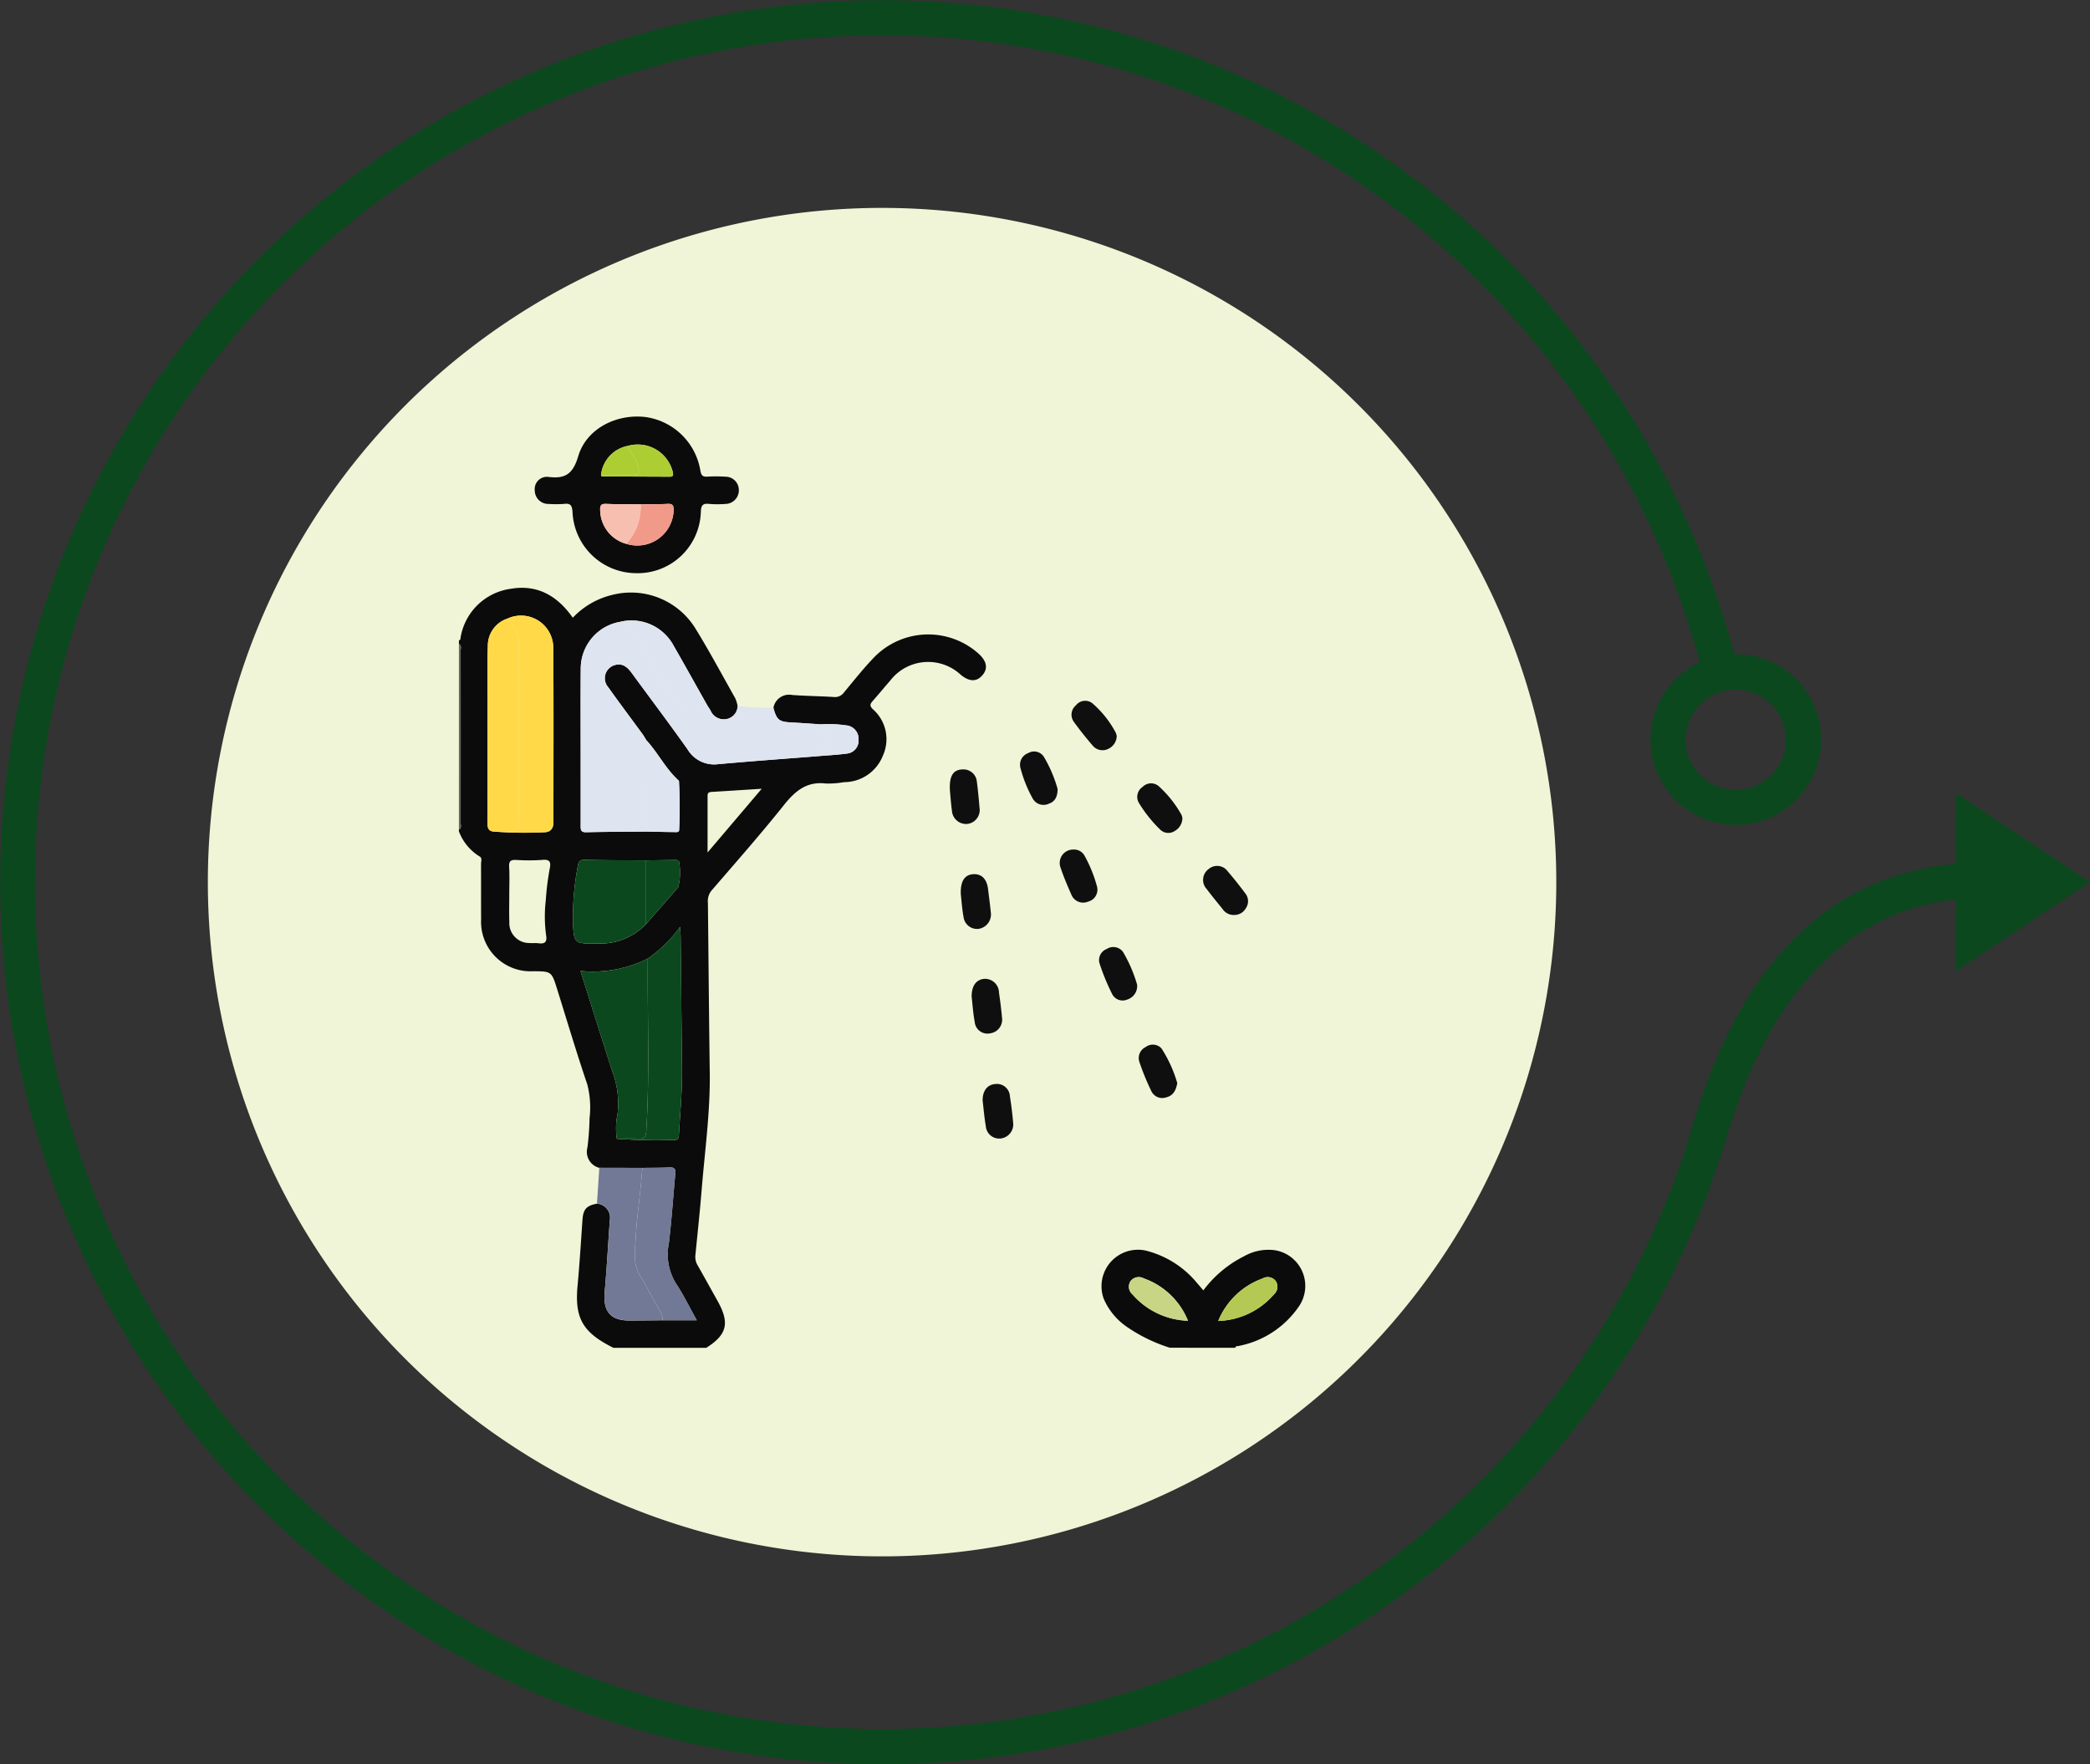 <svg xmlns="http://www.w3.org/2000/svg" xmlns:xlink="http://www.w3.org/1999/xlink" width="206.973" height="174.711" viewBox="0 0 206.973 174.711">
  <rect x="0" y="0" width="206.973" height="174.711" fill="#333333" stroke="none"/>
  <defs>
    <clipPath id="clip-path">
      <rect id="Rectángulo_347828" data-name="Rectángulo 347828" width="83.812" height="92.214" fill="none"/>
    </clipPath>
  </defs>
  <g id="Grupo_1084173" data-name="Grupo 1084173" transform="translate(-298.001 -934.252)">
    <g id="Grupo_1084172" data-name="Grupo 1084172">
      <path id="Trazado_206284" data-name="Trazado 206284" d="M532.267,87.42A66.768,66.768,0,1,1,465.5,20.652,66.768,66.768,0,0,1,532.267,87.42" transform="translate(-80.146 934.188)" fill="#eff5d6"/>
      <path id="Trazado_206285" data-name="Trazado 206285" d="M585.12,87.419l-13.271-8.8v7c-21.9,1.868-25.937,26.878-27.229,29.545a83.864,83.864,0,1,1,1.843-49.516,8.452,8.452,0,1,0,3.577-.8c-.052,0-.1.007-.153.008a87.342,87.342,0,1,0-1.613,50.486c.993-2.054,5.059-24.219,23.575-26.212v7.083Zm-30.114-14.1a4.966,4.966,0,1,1-4.966-4.966,4.97,4.97,0,0,1,4.966,4.966" transform="translate(-80.146 934.188)" fill="#0b481e"/>
      <g id="Grupo_1083508" data-name="Grupo 1083508" transform="translate(343.446 975.501)">
        <g id="Grupo_1005832" data-name="Grupo 1005832" clip-path="url(#clip-path)">
          <path id="Trazado_122893" data-name="Trazado 122893" d="M0,99.167c.048-.029.131-.051.138-.088a5.838,5.838,0,0,1,5.034-5.029c2.6-.438,4.588.7,6.106,2.871a7.906,7.906,0,0,1,4.049-2.295,7.5,7.5,0,0,1,8.04,3.269c1.413,2.285,2.682,4.661,4,7a3.665,3.665,0,0,1,.234.763,1.342,1.342,0,0,1-1.111,1.3,1.425,1.425,0,0,1-1.575-.857c-.089-.151-.19-.3-.285-.443-1.169-2.074-2.324-4.157-3.512-6.221a4.736,4.736,0,0,0-5.174-2.106,4.7,4.7,0,0,0-3.877,4.608c-.024,2.758-.007,5.516-.007,8.273,0,2.428,0,4.856,0,7.284,0,.391-.013.679.541.666,1.975-.047,3.952-.047,5.928-.065.926.018,1.852.04,2.778.05.194,0,.5.064.506-.218a47.261,47.261,0,0,0-.019-4.84c0-.024-.034-.048-.056-.068-1.269-1.159-2.025-2.727-3.177-3.979-.125-.2-.239-.41-.378-.6-1.129-1.545-2.28-3.074-3.388-4.633a1.354,1.354,0,0,1,.777-2.229c.723-.139,1.163.291,1.555.827,1.835,2.51,3.712,4.99,5.508,7.528a3.069,3.069,0,0,0,3.017,1.492c3.276-.3,6.558-.53,9.838-.789.98-.084,1.964-.132,2.937-.263a1.282,1.282,0,0,0,1.151-1.384,1.338,1.338,0,0,0-1.238-1.409,11.943,11.943,0,0,0-2.5-.1c-.947-.062-1.894-.135-2.841-.182-1.294-.064-1.513-.228-1.852-1.459a1.576,1.576,0,0,1,1.866-1.269c1.375.1,2.756.113,4.132.2a1.081,1.081,0,0,0,.988-.453c1-1.2,1.965-2.428,3.05-3.542a7.473,7.473,0,0,1,10.313-.268c.795.74.91,1.451.344,2.11s-1.291.648-2.129-.038a4.741,4.741,0,0,0-7,.568c-.572.655-1.123,1.328-1.7,1.98-.26.3-.4.478-.01.855a3.945,3.945,0,0,1,.985,4.6,4.139,4.139,0,0,1-3.849,2.619,9.086,9.086,0,0,1-1.788.136c-1.908-.237-3.056.747-4.174,2.147-2.3,2.88-4.739,5.648-7.148,8.439a1.661,1.661,0,0,0-.368,1.233c.063,5.608.105,11.216.184,16.824.054,3.878-.487,7.711-.8,11.562-.178,2.179-.409,4.354-.627,6.529a1.656,1.656,0,0,0,.249,1.018c.663,1.17,1.315,2.346,1.969,3.52,1.2,2.16.917,3.316-1.138,4.607H15.3c-3.052-1.52-3.845-2.933-3.549-6.138.2-2.174.336-4.355.486-6.534.071-1.035.387-1.408,1.43-1.6a1.386,1.386,0,0,1,1.279,1.627c-.172,2.381-.3,4.766-.513,7.144-.166,1.884.58,2.8,2.417,2.8,1.105,0,2.211-.016,3.316-.025h3.387c-.728-1.3-1.327-2.542-2.083-3.677a5.466,5.466,0,0,1-.682-3.939c.273-2.287.423-4.588.64-6.882.042-.449-.062-.66-.566-.636-.9.044-1.8.034-2.7.047l-4.264-.009a1.635,1.635,0,0,1-1.166-2.029,27.4,27.4,0,0,0,.206-2.87,9.189,9.189,0,0,0-.225-3.366c-1.055-3.107-1.991-6.253-2.97-9.385-.565-1.808-.562-1.809-2.4-1.818A4.9,4.9,0,0,1,2.2,126.791c-.011-1.83,0-3.661-.008-5.491,0-.254.141-.6-.153-.745A4.964,4.964,0,0,1,0,118.074v-.18c.3-.146.173-.418.174-.636q.009-8.546,0-17.091c0-.219.118-.49-.173-.639v-.36m18.538,21.783c-2.039-.014-4.079-.006-6.117-.057-.53-.013-.6.288-.654.647a27.975,27.975,0,0,0-.479,5.363c.094,2.3.088,2.306,2.408,2.277a6.254,6.254,0,0,0,4.845-1.932c1.06-1.212,2.125-2.419,3.175-3.639a5.868,5.868,0,0,0,.079-2.546c-.122-.181-.309-.154-.48-.152-.926.009-1.851.025-2.777.039M4.828,97a2.822,2.822,0,0,0-1.963,2.718c-.062,1.678-.028,3.36-.029,5.041q0,6.122,0,12.244c0,.5-.088,1.084.7,1.1a39.259,39.259,0,0,0,4.92.063c.586,0,.909-.354.908-.987-.007-5.776.026-11.553-.019-17.329A3.191,3.191,0,0,0,4.828,97m10.808,51.52a52.087,52.087,0,0,0,5.722.112c.377.015.414-.227.431-.529.123-2.184.333-4.363.307-6.554q-.077-6.477-.136-12.954c0-.28-.026-.56-.051-1.071a13.371,13.371,0,0,1-3.2,3.149A12.177,12.177,0,0,1,12.04,131.9c1.071,3.389,2.093,6.663,3.142,9.927a8.968,8.968,0,0,1,.533,4.217,6.994,6.994,0,0,0-.079,2.468M4.983,124.273h.005c0,.927-.024,1.854.006,2.78a1.973,1.973,0,0,0,2,2.081c.3.026.6-.014.9.025.635.085.852-.144.743-.789a13.814,13.814,0,0,1-.031-3.487,26.8,26.8,0,0,1,.387-3.107c.118-.58.082-.951-.705-.877a18.689,18.689,0,0,1-2.6.007c-.527-.025-.749.09-.713.677.054.894.014,1.793.014,2.69m25-10.415c-1.78.113-3.376.218-4.972.311-.253.015-.391.1-.391.366,0,1.806,0,3.612,0,5.633l5.362-6.31" transform="translate(0 -76.997)" fill="#0c0b0b"/>
          <path id="Trazado_122894" data-name="Trazado 122894" d="M359.234,466.759a15.945,15.945,0,0,1-4.208-2.04,6.483,6.483,0,0,1-2.323-2.785,3.612,3.612,0,0,1,4.1-4.807,9.568,9.568,0,0,1,5.143,3.239c.2.22.387.451.612.714a11.389,11.389,0,0,1,4.036-3.38,4.863,4.863,0,0,1,3.025-.6,3.578,3.578,0,0,1,2.429,5.527,9.374,9.374,0,0,1-5.977,3.953c-.136.034-.307-.016-.353.184Zm4.8-2.654a7.6,7.6,0,0,0,5.527-2.645,1.007,1.007,0,0,0,.16-1.313.994.994,0,0,0-1.292-.248,7.478,7.478,0,0,0-4.394,4.2m-3-.013a7.352,7.352,0,0,0-4.385-4.2,1.019,1.019,0,0,0-1.3.272,1,1,0,0,0,.189,1.313,7.593,7.593,0,0,0,5.494,2.61" transform="translate(-288.836 -374.545)" fill="#0c0b0b"/>
          <path id="Trazado_122895" data-name="Trazado 122895" d="M0,124.819c.291.149.173.42.173.639q.009,8.546,0,17.092c0,.218.122.49-.174.636Z" transform="translate(0 -102.289)" fill="#666363"/>
          <path id="Trazado_122896" data-name="Trazado 122896" d="M73.264,133.428c-1.976.018-3.952.018-5.928.065-.553.013-.542-.275-.54-.666.009-2.428,0-4.856,0-7.284,0-2.758-.017-5.516.007-8.273a4.7,4.7,0,0,1,3.877-4.608c.7,0,1.065.49,1.373,1.007.871,1.463,1.7,2.95,2.574,4.41,1.655,2.768,1.144,2.965,4.739,2.909.1.147.2.292.285.443a1.425,1.425,0,0,0,1.575.857,1.341,1.341,0,0,0,1.111-1.3,25.8,25.8,0,0,0,3.537.175c.339,1.231.558,1.395,1.852,1.459.948.047,1.894.121,2.841.182a7.155,7.155,0,0,1,.309.827,1.961,1.961,0,0,1-.657,2.333c-3.28.259-6.562.493-9.838.789a3.069,3.069,0,0,1-3.017-1.492c-1.8-2.538-3.673-5.018-5.508-7.528-.392-.536-.832-.966-1.555-.827a1.354,1.354,0,0,0-.777,2.229c1.109,1.559,2.259,3.089,3.388,4.633.139.191.253.4.378.6q-.016,4.528-.032,9.056" transform="translate(-54.738 -92.327)" fill="#dee4f0"/>
          <path id="Trazado_122897" data-name="Trazado 122897" d="M51.668,15.511a6.333,6.333,0,0,1-6.31-6.094c-.054-.6-.188-.841-.815-.769a9.978,9.978,0,0,1-1.529.007A1.341,1.341,0,0,1,41.62,7.322a1.212,1.212,0,0,1,1.337-1.345c1.676.213,2.443-.277,2.968-2.049.8-2.7,3.72-4.194,6.589-3.888a6.4,6.4,0,0,1,5.5,5.285c.087.495.214.656.7.625a15.029,15.029,0,0,1,1.8.008,1.319,1.319,0,0,1,1.316,1.311,1.349,1.349,0,0,1-1.346,1.386,9.886,9.886,0,0,1-1.618-.005c-.651-.073-.776.2-.8.794a6.259,6.259,0,0,1-6.392,6.069m-3.49-9.725c.025.05.051.143.077.143,2.24.013,4.48.016,6.719.029.341,0,.374-.125.316-.435a3.573,3.573,0,0,0-4.453-2.617,3.293,3.293,0,0,0-2.659,2.879m3.928,2.906c-1.137-.011-2.275.006-3.411-.045-.56-.025-.625.206-.6.682A3.508,3.508,0,0,0,50.673,12.6a3.6,3.6,0,0,0,4.7-3.337c0-.448-.087-.641-.581-.615-.893.046-1.789.032-2.683.042" transform="translate(-34.107 0)" fill="#0c0b0b"/>
          <path id="Trazado_122898" data-name="Trazado 122898" d="M376.778,348.454c-.143.8-.463,1.259-1.133,1.414a1.19,1.19,0,0,1-1.439-.638,24.8,24.8,0,0,1-1.186-2.9,1.209,1.209,0,0,1,.628-1.456,1.172,1.172,0,0,1,1.57.139,12.829,12.829,0,0,1,1.56,3.436" transform="translate(-305.638 -282.437)" fill="#100f0f"/>
          <path id="Trazado_122899" data-name="Trazado 122899" d="M330.961,237.567a1.173,1.173,0,0,1,1.067.555,13.483,13.483,0,0,1,1.25,3.051,1.221,1.221,0,0,1-.885,1.555,1.25,1.25,0,0,1-1.645-.713c-.4-.9-.784-1.806-1.091-2.738a1.327,1.327,0,0,1,1.3-1.71" transform="translate(-270.101 -194.686)" fill="#100f0f"/>
          <path id="Trazado_122900" data-name="Trazado 122900" d="M411.343,251.41a1.318,1.318,0,0,1-1.1-.6c-.527-.651-1.064-1.3-1.564-1.967a1.324,1.324,0,0,1,.19-1.982,1.29,1.29,0,0,1,1.905.247c.606.7,1.182,1.431,1.734,2.175a1.228,1.228,0,0,1,.06,1.435,1.313,1.313,0,0,1-1.226.687" transform="translate(-334.622 -202.049)" fill="#100f0f"/>
          <path id="Trazado_122901" data-name="Trazado 122901" d="M287.337,367.819c-.006-.964.475-1.555,1.217-1.622a1.287,1.287,0,0,1,1.485,1.207c.137.855.243,1.717.317,2.58a1.406,1.406,0,0,1-1.216,1.6,1.331,1.331,0,0,1-1.488-1.224c-.149-.883-.224-1.778-.316-2.546" transform="translate(-235.473 -300.092)" fill="#100f0f"/>
          <path id="Trazado_122902" data-name="Trazado 122902" d="M376.593,204.678a1.48,1.48,0,0,1-.756,1.275,1.146,1.146,0,0,1-1.421-.115,13.3,13.3,0,0,1-2.123-2.652,1.18,1.18,0,0,1,.365-1.6,1.167,1.167,0,0,1,1.572-.084,11.1,11.1,0,0,1,2.274,2.857,1.281,1.281,0,0,1,.089.318" transform="translate(-304.945 -164.913)" fill="#100f0f"/>
          <path id="Trazado_122903" data-name="Trazado 122903" d="M340.563,159.388a1.423,1.423,0,0,1-.782,1.255,1.266,1.266,0,0,1-1.567-.259c-.663-.768-1.3-1.56-1.895-2.385a1.2,1.2,0,0,1,.2-1.633,1.161,1.161,0,0,1,1.623-.216,10.071,10.071,0,0,1,2.325,2.92,1.414,1.414,0,0,1,.093.319" transform="translate(-275.419 -127.763)" fill="#100f0f"/>
          <path id="Trazado_122904" data-name="Trazado 122904" d="M281.323,310.249c-.014-1.091.457-1.695,1.232-1.773a1.384,1.384,0,0,1,1.474,1.351c.115.829.228,1.66.3,2.493a1.366,1.366,0,0,1-1.164,1.548,1.268,1.268,0,0,1-1.542-1.135c-.161-.88-.221-1.778-.3-2.483" transform="translate(-230.544 -252.791)" fill="#100f0f"/>
          <path id="Trazado_122905" data-name="Trazado 122905" d="M275.341,253.018c-.036-1.307.412-1.907,1.262-1.948.81-.039,1.323.489,1.44,1.48.091.771.2,1.541.274,2.314a1.438,1.438,0,0,1-1.209,1.619,1.345,1.345,0,0,1-1.486-1.132c-.158-.849-.211-1.718-.281-2.332" transform="translate(-225.64 -205.75)" fill="#100f0f"/>
          <path id="Trazado_122906" data-name="Trazado 122906" d="M269.336,195.655c-.069-1.438.338-2.032,1.259-2.058a1.333,1.333,0,0,1,1.413,1.214c.113.858.194,1.722.263,2.585a1.385,1.385,0,0,1-1.21,1.6,1.407,1.407,0,0,1-1.523-1.319c-.1-.74-.151-1.485-.2-2.022" transform="translate(-220.714 -158.652)" fill="#100f0f"/>
          <path id="Trazado_122907" data-name="Trazado 122907" d="M354.939,294.816a1.4,1.4,0,0,1-.989,1.482,1.158,1.158,0,0,1-1.478-.54,21.661,21.661,0,0,1-1.258-3.058,1.174,1.174,0,0,1,.71-1.409,1.194,1.194,0,0,1,1.622.291,14.006,14.006,0,0,1,1.393,3.235" transform="translate(-287.776 -238.56)" fill="#100f0f"/>
          <path id="Trazado_122908" data-name="Trazado 122908" d="M311.567,187.506c0,.793-.28,1.271-.886,1.469a1.223,1.223,0,0,1-1.574-.508,12.888,12.888,0,0,1-1.225-3.058,1.224,1.224,0,0,1,.776-1.453,1.147,1.147,0,0,1,1.53.34,13.2,13.2,0,0,1,1.379,3.211" transform="translate(-252.277 -150.628)" fill="#100f0f"/>
          <path id="Trazado_122909" data-name="Trazado 122909" d="M70.3,315.208a7,7,0,0,1,.079-2.468,8.968,8.968,0,0,0-.532-4.217c-1.05-3.265-2.072-6.539-3.142-9.928a12.176,12.176,0,0,0,6.668-1.232c-.055,5.686.2,11.374-.15,17.058-.035.566-.162.814-.766.781-.716-.04-1.437,0-2.156.007" transform="translate(-54.666 -243.688)" fill="#0b481e"/>
          <path id="Trazado_122910" data-name="Trazado 122910" d="M20.881,109.575a3.191,3.191,0,0,1,4.516,2.85c.045,5.776.013,11.553.019,17.329,0,.633-.322.989-.908.987a39.256,39.256,0,0,1-4.92-.063,15.935,15.935,0,0,1,1.615-.028c.646.051.808-.213.806-.825-.019-5.9,0-11.806-.023-17.708a3.376,3.376,0,0,0-1.105-2.543" transform="translate(-16.052 -89.576)" fill="#ffd947"/>
          <path id="Trazado_122911" data-name="Trazado 122911" d="M86.629,300.91c.719-.006,1.44-.046,2.156-.007.6.033.732-.215.766-.781.348-5.684.095-11.373.15-17.058a13.372,13.372,0,0,0,3.2-3.149c.025.51.048.79.051,1.07q.069,6.477.136,12.954c.026,2.191-.184,4.37-.307,6.554-.017.3-.055.544-.431.529a52.079,52.079,0,0,1-5.722-.112" transform="translate(-70.993 -229.391)" fill="#0b481e"/>
          <path id="Trazado_122912" data-name="Trazado 122912" d="M17.666,110.8a3.376,3.376,0,0,1,1.105,2.543c.021,5.9,0,11.806.023,17.708,0,.612-.16.875-.806.825a15.935,15.935,0,0,0-1.615.028c-.784-.017-.7-.6-.7-1.1q-.01-6.122,0-12.244c0-1.68-.033-3.363.029-5.041a2.822,2.822,0,0,1,1.963-2.717" transform="translate(-12.838 -90.799)" fill="#ffd947"/>
          <path id="Trazado_122913" data-name="Trazado 122913" d="M69.733,249.542a6.256,6.256,0,0,1-4.845,1.932c-2.32.029-2.314.026-2.408-2.277a27.961,27.961,0,0,1,.479-5.363c.055-.36.124-.66.654-.647,2.038.05,4.078.042,6.117.056q0,3.15,0,6.3" transform="translate(-51.192 -199.292)" fill="#0b481e"/>
          <path id="Trazado_122914" data-name="Trazado 122914" d="M75.742,415.684q.117-1.776.234-3.553l4.265.009c-.055.62-.1,1.24-.166,1.86-.165,1.653-.4,3.3-.485,4.958-.068,1.288-.335,2.612.411,3.844.71,1.172,1.33,2.4,2.022,3.581a1.512,1.512,0,0,1,.217.844c-1.105.009-2.21.025-3.316.025-1.837,0-2.583-.913-2.417-2.8.21-2.378.341-4.763.513-7.144a1.386,1.386,0,0,0-1.279-1.627" transform="translate(-62.071 -337.742)" fill="#727997"/>
          <path id="Trazado_122915" data-name="Trazado 122915" d="M99.246,427.047a1.512,1.512,0,0,0-.217-.844c-.692-1.183-1.312-2.409-2.022-3.581-.747-1.231-.479-2.556-.411-3.844.087-1.657.319-3.306.485-4.958.062-.619.111-1.24.166-1.86.9-.013,1.8,0,2.7-.047.5-.025.609.186.566.636-.217,2.294-.367,4.6-.64,6.882a5.466,5.466,0,0,0,.682,3.939c.756,1.136,1.355,2.376,2.083,3.677Z" transform="translate(-79.075 -337.562)" fill="#727997"/>
          <path id="Trazado_122916" data-name="Trazado 122916" d="M97.032,120.273c-3.595.056-3.084-.141-4.739-2.909-.873-1.461-1.7-2.948-2.574-4.41-.308-.517-.669-1.008-1.373-1.007a4.735,4.735,0,0,1,5.174,2.105c1.187,2.064,2.343,4.146,3.512,6.221" transform="translate(-72.4 -91.611)" fill="#dee4f0"/>
          <path id="Trazado_122917" data-name="Trazado 122917" d="M102.636,186.592q.016-4.528.032-9.056c1.151,1.253,1.908,2.821,3.177,3.979.022.02.054.044.056.068a47.259,47.259,0,0,1,.02,4.84c-.005.282-.312.22-.506.218-.926-.01-1.852-.032-2.778-.05" transform="translate(-84.11 -145.491)" fill="#dee4f0"/>
          <path id="Trazado_122918" data-name="Trazado 122918" d="M102.707,249.615q0-3.15,0-6.3c.926-.014,1.851-.03,2.777-.038.171,0,.358-.029.48.152a5.862,5.862,0,0,1-.079,2.546c-1.05,1.221-2.115,2.428-3.175,3.64" transform="translate(-84.166 -199.364)" fill="#0b481e"/>
          <path id="Trazado_122919" data-name="Trazado 122919" d="M196.6,171.916a1.961,1.961,0,0,0,.657-2.333,7.227,7.227,0,0,0-.309-.827,11.942,11.942,0,0,1,2.5.1,1.338,1.338,0,0,1,1.238,1.409,1.282,1.282,0,0,1-1.151,1.384c-.973.131-1.958.179-2.937.263" transform="translate(-161.11 -138.276)" fill="#dee4f0"/>
          <path id="Trazado_122920" data-name="Trazado 122920" d="M416.633,476.52a7.477,7.477,0,0,1,4.394-4.2.994.994,0,0,1,1.291.248,1.007,1.007,0,0,1-.16,1.313,7.6,7.6,0,0,1-5.526,2.644" transform="translate(-341.431 -386.96)" fill="#b4c953"/>
          <path id="Trazado_122921" data-name="Trazado 122921" d="M373.413,476.546a7.593,7.593,0,0,1-5.494-2.61,1,1,0,0,1-.189-1.313,1.019,1.019,0,0,1,1.3-.272,7.352,7.352,0,0,1,4.385,4.2" transform="translate(-301.214 -386.999)" fill="#c8d585"/>
          <path id="Trazado_122922" data-name="Trazado 122922" d="M93.21,47.957c.895-.011,1.79,0,2.683-.042.494-.026.581.167.581.615a3.6,3.6,0,0,1-4.7,3.337,5.359,5.359,0,0,0,1.433-3.91" transform="translate(-75.211 -39.264)" fill="#f19a8a"/>
          <path id="Trazado_122923" data-name="Trazado 122923" d="M81.486,47.949a5.359,5.359,0,0,1-1.433,3.91,3.508,3.508,0,0,1-2.578-3.273c-.026-.475.04-.707.6-.682,1.135.051,2.274.034,3.411.045" transform="translate(-63.488 -39.256)" fill="#f7bfb0"/>
          <path id="Trazado_122924" data-name="Trazado 122924" d="M80.613,15.394a3.573,3.573,0,0,1,4.453,2.617c.058.31.025.437-.316.435-2.24-.013-4.48-.016-6.719-.029-.026,0-.051-.094-.077-.143.96,0,1.919,0,2.879,0s.989-.115.737-1.067c-.183-.69-.777-1.136-.957-1.81" transform="translate(-63.883 -12.487)" fill="#adce32"/>
          <path id="Trazado_122925" data-name="Trazado 122925" d="M80.613,16.108c.18.675.774,1.121.957,1.81.253.952.212,1.062-.737,1.067s-1.919,0-2.879,0a3.293,3.293,0,0,1,2.659-2.879" transform="translate(-63.883 -13.201)" fill="#adce32"/>
        </g>
      </g>
    </g>
  </g>
</svg>
